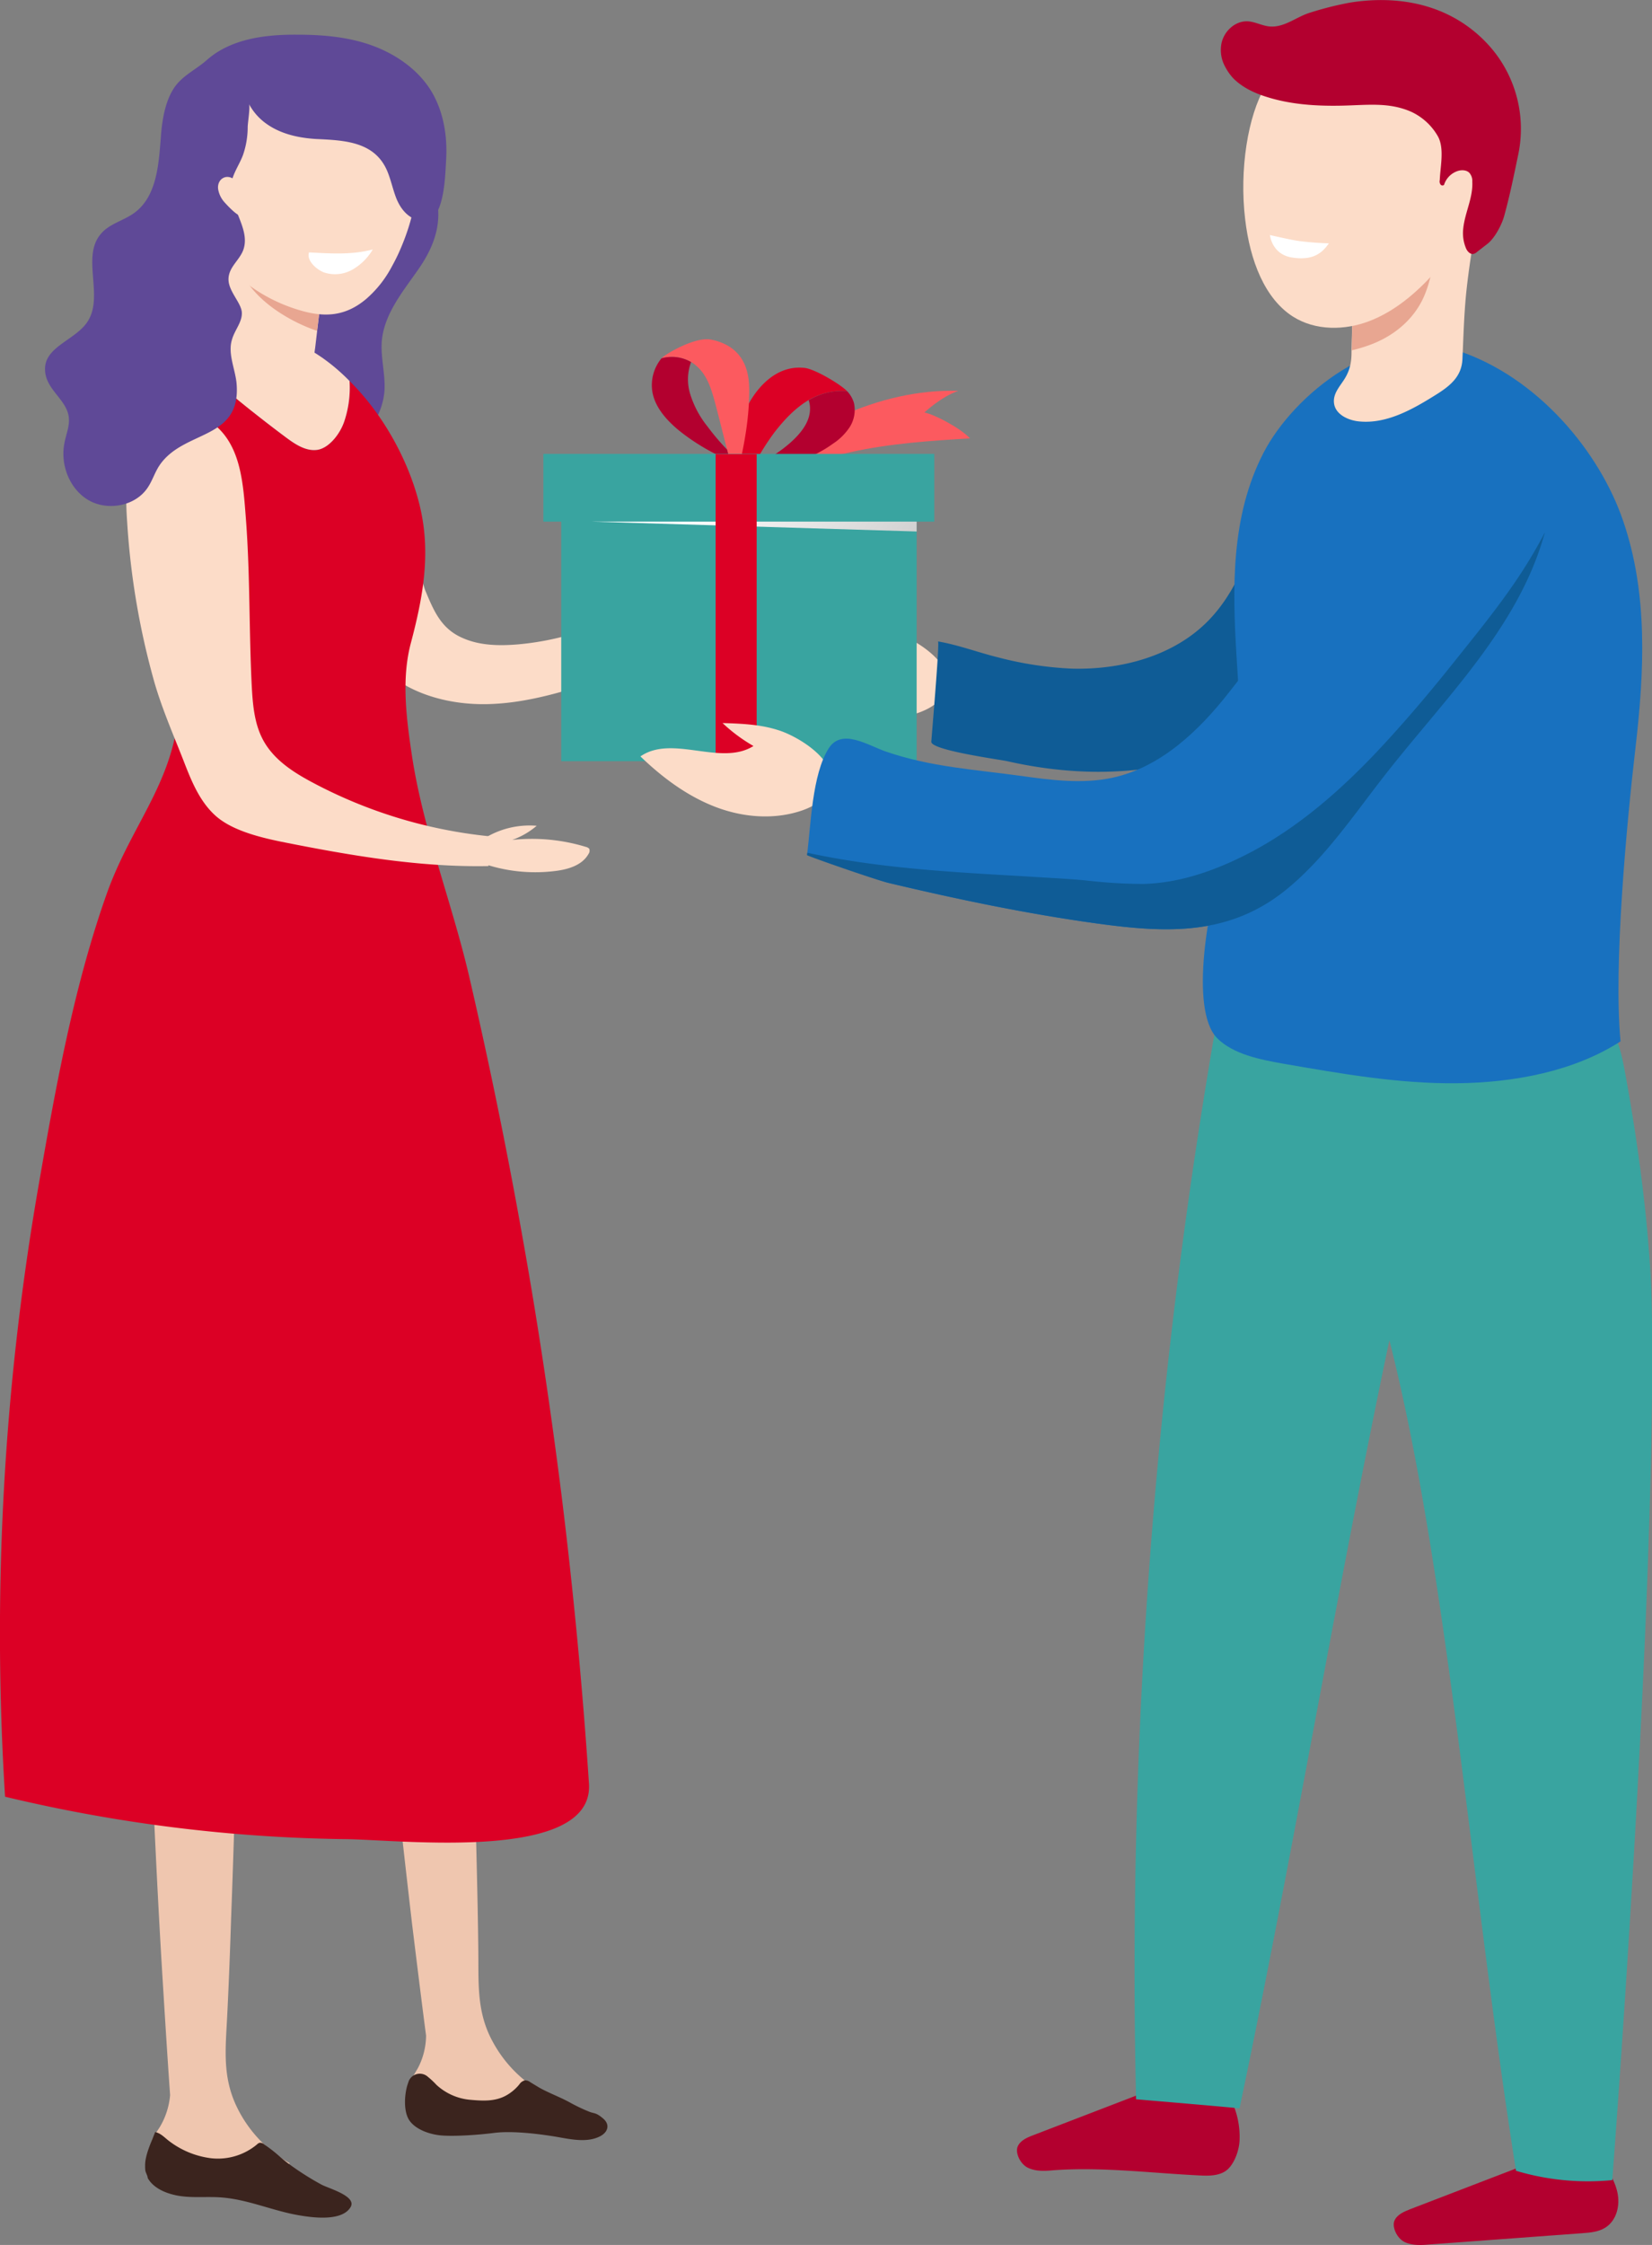 <svg xmlns="http://www.w3.org/2000/svg" xmlns:xlink="http://www.w3.org/1999/xlink" width="619.6" height="841.4" viewBox="0 0 619.6 841.4">
  <rect x="0" y="0" width="619.6" height="841.4" fill="#808080" stroke="none"/>
  <defs>
    <linearGradient id="linear-gradient" x1="746.95" y1="235.78" x2="822.66" y2="181.45" gradientTransform="matrix(-1, 0, 0, 1, 1085.91, 0)" gradientUnits="userSpaceOnUse">
      <stop offset="0" stop-color="#c7c7c7"/>
      <stop offset="1" stop-color="#fff"/>
    </linearGradient>
  </defs>
  <title>lovelic86_231329570</title>
  <g style="isolation: isolate">
    <g id="Layer_2" data-name="Layer 2">
      <g id="lovelic86_231329570">
        <g>
          <g>
            <path d="M184.9,765.4c-6-10.8-5.4-21.2-5.5-33.1s-.4-24.9-.7-37.4c-.6-26.4-1.5-52.7-2.1-79-1.3-49.8-2.6-99.9,1.8-149.5l-48.6,4.9c4.8,53.1,9.4,106.3,14.8,159.3q4.7,45.4,10,90.9c.2,1.5,3.2,26.3,5.2,41.4a26.7,26.7,0,0,1-3,12.1c-1.3,2.3-3,4.6-3,7.2a7.6,7.6,0,0,0,4,6.3,19.9,19.9,0,0,0,7.4,2.3c14,2.5,29.6,3.2,41-5.1A48,48,0,0,1,184.9,765.4Z" fill="#efc6af"/>
            <path d="M202.2,782.4l-3.3-2a3.1,3.1,0,0,0-2-.7,3.5,3.5,0,0,0-2.1,1.5,17,17,0,0,1-5,4.2c-4.2,2.3-8.8,2-13.4,1.6a21.4,21.4,0,0,1-12.7-5.6,30.6,30.6,0,0,0-3.2-3,4.5,4.5,0,0,0-7.4,2.2c-1.4,3.7-1.9,10.4.3,13.9s7.7,5.6,12.7,5.9,13-.2,19.3-1,15.6.2,22.9,1.4c5.3.9,11.9,2.5,16.9-.2,2.8-1.5,3.7-4.3,1-6.6s-3.3-1.8-5.1-2.5a63.6,63.6,0,0,1-7-3.3C210.2,786,206.1,784.6,202.2,782.4Z" fill="#3b241e"/>
          </g>
          <g>
            <path d="M88.6,789.2c-5.2-11.1-4-21.5-3.4-33.4s1.1-24.9,1.5-37.4c1-26.3,1.7-52.6,2.6-78.9,1.8-49.8,3.5-99.9,10.8-149.2l-48.8,2.1c1.6,53.3,3.1,106.6,5.2,159.8,1.3,30.5,2.7,60.9,4.6,91.4.1,1.5,1.6,26.4,2.7,41.6A27.8,27.8,0,0,1,60,797.1c-1.4,2.3-3.3,4.4-3.4,7.1s1.5,5,3.6,6.5a23.8,23.8,0,0,0,7.3,2.7c13.8,3.3,29.3,5,41.2-2.6A48.3,48.3,0,0,1,88.6,789.2Z" fill="#efc6af"/>
            <path d="M104.5,807.9a53.4,53.4,0,0,0-5.3-4.1,2.4,2.4,0,0,0-1.8-.7,2.6,2.6,0,0,0-1.1.7,22.9,22.9,0,0,1-17.1,5.1,32.5,32.5,0,0,1-16.6-7.1c-1.3-1.1-2.7-2.4-4.4-2.7-1.4,3.6-3.2,7.3-3.7,11.1a17.1,17.1,0,0,0,0,3.2c.1.9.9,2.1.9,2.9,2.2,4,7.4,6.1,12.4,6.8s10.2.1,15.3.5c9.1.7,17.6,4.3,26.5,6.2,5.4,1.1,18.4,3.4,21.9-2.6,2.4-4.1-8.3-7-10.9-8.4a107.5,107.5,0,0,1-11.6-7.3A54.6,54.6,0,0,1,104.5,807.9Z" fill="#3b241e"/>
          </g>
          <path d="M154.7,193.5c-3.4-.6,4,25.9,4.8,27.8,3.2,7.6,5.9,14.4,14.2,17.9,6.4,2.8,13.7,2.9,20.7,2.3a104.6,104.6,0,0,0,26.7-6c10.5-3.9,6.1,18.5,7.2,18.2-14.7,4.9-29.7,9.8-45.2,10.2s-32-4.3-42.2-16c-13.5-15.5-13.1-38.3-11.9-58.8Z" fill="#fcdcc8"/>
          <path d="M156.8,101.1c-5.8,8.3-12.7,16.6-13.6,26.7-.5,6.2,1.4,12.5,1,18.7a26.2,26.2,0,0,1-13.5,20.8,25.7,25.7,0,0,1-24.8-.5c-9.4-5.4-14.4-16.7-14.6-27.5s3.9-21.5,9.2-31,11.9-18.2,17.4-27.6a139.6,139.6,0,0,0,12.6-28.2c1.1-3.5,2.4-7.3,5.6-8.9,5-2.5,10.6,2.1,14.1,6.4C163.9,67.4,170.6,81.5,156.8,101.1Z" fill="#5f4997"/>
          <path d="M210.7,561.1q6.6,53.5,10.2,107.4c1.9,29.6-70.6,21-91.4,20.8A577.4,577.4,0,0,1,1.9,673.4,979.3,979.3,0,0,1,14.2,445.9c6.4-36.9,13.3-75.7,25.9-111.1,10-28,27.9-44.2,27.2-76.8a108.9,108.9,0,0,0-8-37.7c-4.8-11.9-8.5-22.3-9.1-35.2-1-19.8,4.7-42.6,19.8-53.8a173.9,173.9,0,0,0,12.9,13.3c7.9,6.7,16,13.1,24.3,19.3,3.5,2.6,7.5,5.3,11.8,4.7s8.6-5.9,10.2-10.9a39.7,39.7,0,0,0,1.9-14.9c13.8,13.6,23.5,32.7,26.9,49.3s.5,32.3-3.9,48.9c-3.6,13.5-1.7,28.2.4,42.2,4.2,27.8,15.1,55.4,21.5,82.9q11.5,49.6,20.4,100C202,497.6,206.7,529.3,210.7,561.1Z" fill="#dc0025"/>
          <path d="M131.1,142.8c-9.7-9.9-21.6-16.9-34.6-18.2-11-1.1-19.7,1.6-26.5,6.7a173.9,173.9,0,0,0,12.9,13.3c7.9,6.7,16,13.1,24.3,19.3,3.5,2.6,7.5,5.3,11.8,4.7s8.6-5.9,10.2-10.9A39.7,39.7,0,0,0,131.1,142.8Z" fill="#fcdcc8"/>
          <g>
            <path d="M109.7,136.9c2.4.3,5.1.2,6.7-1.5s1.5-3.2,1.8-5l2.1-17.8A81.7,81.7,0,0,1,84.9,94.3c0-.1-2.6,12.8-2.6,14.3.1,4.9.9,10.3,3.7,14.3C91,130.4,101,135.7,109.7,136.9Z" fill="#fcdcc8"/>
            <path d="M91.6,104c4.1,6.9,10.7,12,17.7,15.8a63.4,63.4,0,0,0,9.6,4.2c.5-3.8.9-7.6,1.4-11.4A82.8,82.8,0,0,1,88.8,97.5,25.1,25.1,0,0,0,91.6,104Z" fill="#e8a691"/>
          </g>
          <g>
            <path d="M427.5,784.9l-39.8,15.3c-2.4.9-5,2-6,4.3s.9,6.6,3.9,8,6.3,1.2,9.6.9c17.7-1.3,36,1,53.8,1.9,3.6.2,7.5.4,10.5-1.5s5.1-7,5.4-11.3a31.5,31.5,0,0,0-3.7-16.5c-3-5.5-5.1-5.1-10.7-4.3C442.8,782.9,435.1,783.9,427.5,784.9Z" fill="#b3002f"/>
            <path d="M568.7,812.7,528.9,828c-2.3.9-4.9,2-5.9,4.3s.9,6.6,3.8,8,6.4,1.2,9.6.9l57-4.2c3-.2,6.2-.5,8.7-2.1,4.3-2.7,5.6-8.4,4.5-13.3s-4-9.1-6.9-13.2Z" fill="#b3002f"/>
            <path d="M456.3,382.9a2068.6,2068.6,0,0,0-30.2,403.9c11.5,1,27.4,2.3,38.8,3.4,20.2-95.9,36-192,56.2-287.9,21.8,85.7,31,207.6,47.5,311.3a94.1,94.1,0,0,0,36.1,3.5s16.8-218.2,14.8-327.9c-.6-27.4-5.1-60.8-10.1-87.7-1.4-7.6-3.3-15.8-9-20.4s-13-4.3-19.9-4C539.5,378.9,497.3,381.1,456.3,382.9Z" fill="#39a4a0"/>
            <path d="M335.3,237c-6.6-2.1-13.7-2.4-20.7-2.6a61.2,61.2,0,0,0,11.6,8.6c-12.3,7.6-30.4-4.4-42.4,3.9,8.1,7.8,17.3,14.7,27.8,18.8s22.4,5.1,33,1.4c4.2-1.5,8.5-4.1,10.2-8.2C358.9,248.8,342.7,239.2,335.3,237Z" fill="#fcdcc8"/>
            <path d="M533.5,148.8c-11-14.3-32.8-14.4-39.8,2.3-6.2,14.7-13,28.5-19.4,42.9s-10.5,27.5-20.7,38.2c-13,13.6-32.8,18.9-51.6,18.4a131.5,131.5,0,0,1-27.2-4.1c-7.8-1.9-15-4.7-23-6.1.7.1-2.3,34.4-2.5,37.6s25.9,6.7,28.5,7.3c20.8,4.7,42.5,5.6,63.3.7,24.1-5.6,46.7-19.5,61.1-39.8s32.7-35.2,37.6-61.3C542.1,172.5,541.1,158.8,533.5,148.8Z" fill="#0f5c96"/>
            <path d="M608.8,195.3c9.4,27.4,7.9,56.6,4.6,85s-8.3,81.6-5.6,110c-17.4,11.2-39.8,15.5-61.6,15.7s-43.3-3.6-64.7-7.3c-9.1-1.6-19-3.6-25-9.6-10.7-10.9-2.9-51.8,2.1-65.3,9.2-24.8,6.8-51.4,5.2-77.4s-2.2-52.9,10.1-76.7c11.1-21.5,43.2-48.2,73.1-38.2S600,169.4,608.8,195.3Z" fill="#1871bf"/>
            <g>
              <path d="M560.3,57.8A288.5,288.5,0,0,0,550,109c-.9,8.5-1.1,17-1.5,25.6-.3,6.7-4.8,10.2-10.5,13.7-8.8,5.5-18.5,10.8-28.7,9.6-3.9-.5-8.2-2.6-8.9-6.4s2.1-6.6,3.9-9.5,2.6-5.8,2.6-9.8c.2-11.4.8-22.8,1.1-34.2Z" fill="#fcdcc8"/>
              <path d="M534,111.3c3-6.8,3.8-14.2,5.2-21.5a24.7,24.7,0,0,1-6.9-10.5L508,98c-.3,11.1-.9,22.2-1,33.3a56.7,56.7,0,0,0,6.7-2C522.5,126.1,530.1,120,534,111.3Z" fill="#e8a691"/>
              <path d="M467,82.1c1.8,15.6,7.4,29.9,18,36.6,8.4,5.3,19.4,5.2,28.7,1.6s17.1-10.2,23.8-17.5c11-11.9,20-26.2,22.9-42.2C566,30.2,546.3,2.8,513.7,6.3c-16.1,1.8-30.9,12-39.1,26C468,43.4,464.8,63.6,467,82.1Z" fill="#fcdcc8"/>
              <path d="M459.5,25a19.4,19.4,0,0,0,3.1,4.4c3.4,3.4,7.9,5.5,12.4,6.9,9.1,2.9,18.8,3.5,28.3,3.3s17.6-1.4,26,2.3a22.3,22.3,0,0,1,10,9.2c2.5,4.5.9,11.3.7,16.4a1.9,1.9,0,0,0,.2,1.5.9.9,0,0,0,1.4.3,8,8,0,0,1,5.1-5.2c1.5-.5,3.5-.4,4.5.8a4.6,4.6,0,0,1,1,3.2c.3,6.1-2.8,11.6-3.4,17.6a14.7,14.7,0,0,0,1.1,7.5c.5,1.1,1.5,2.1,2.6,2a3.1,3.1,0,0,0,1.5-.8l4-3.1c2.7-2.2,5.3-7.1,6.2-10.5,2.1-7.6,3.7-15.5,5.3-23.2A46.8,46.8,0,0,0,560.9,20,50.1,50.1,0,0,0,537.6,3.2c-10-3.5-21-3.9-31.4-2.2a121.6,121.6,0,0,0-14.7,3.7c-5.2,1.5-9.8,5.8-15.5,5.2-2.7-.3-5.2-1.7-7.9-1.9-4.8-.3-9.1,3.7-10,8.4A12.9,12.9,0,0,0,459.5,25Z" fill="#b3002f"/>
              <path d="M498.4,91.2c-2.7,4-6.4,6.5-13.9,5.3s-8.2-8.4-8.2-8.4,8.3,1.9,10.7,2.2A109.4,109.4,0,0,0,498.4,91.2Z" fill="#fff"/>
            </g>
            <g>
              <path d="M278,181.7c21.3-20.9,51.6-36.1,81.4-35.2-6.3,2.1-12.7,8.1-12.7,8.1,3.8.7,13.6,5.9,17.1,9.7-14.9.9-29.9,1.9-44.5,5.1s-29,8.7-40.8,17.8Z" fill="#fc5a5f"/>
              <g>
                <g>
                  <path d="M302.7,150.3c-4.8,3-8.7,7.2-12.2,11.7a91.6,91.6,0,0,0-9.5,15.9c-6.8-1.1-3.7-16.5-2.4-21.4s9.3-20.2,23.2-18.6c3.8.4,13.4,6.1,15.9,8.7A24.9,24.9,0,0,0,302.7,150.3Z" fill="#dc0025"/>
                  <path d="M296.9,165.5c3.7-3.4,7.1-7.7,6.9-12.7a9.2,9.2,0,0,0-.5-2.8,24.6,24.6,0,0,1,14.4-3.4,10.7,10.7,0,0,1,2.6,4.5,12,12,0,0,1-1.5,8.8,21.7,21.7,0,0,1-6.4,6.4c-8.4,6.1-18.7,8.8-28.7,11.5a6.3,6.3,0,0,1-2.7.1c.5-1.1,1-2.2,1.6-3.3A51.1,51.1,0,0,0,296.9,165.5Z" fill="#b3002f"/>
                </g>
                <g>
                  <path d="M260.3,136.4a14.3,14.3,0,0,0-12.2-2.1c1-1.3,12.6-8.3,18.7-7,14.5,3,14.2,15.5,14.2,19.9-.1,9.9-1.8,19.3-4.1,29,.2-.8-1.2-1.9-3-3-1.8-6.9-3.5-13.8-5.3-20.7S265.2,140.1,260.3,136.4Z" fill="#fc5a5f"/>
                  <path d="M244.6,146.3a15.8,15.8,0,0,1,3.5-12,14.4,14.4,0,0,1,11.1,1.4,18.6,18.6,0,0,0-.3,12.1,36.5,36.5,0,0,0,6.5,12.1,85.1,85.1,0,0,0,7.3,8.6l1.2,4.7c-2.5-1.6-5.9-3.2-6.8-3.7a79.2,79.2,0,0,1-12.5-8.2C249.9,157.4,245.4,152.4,244.6,146.3Z" fill="#b3002f"/>
                </g>
              </g>
              <g>
                <g>
                  <rect x="210.5" y="184" width="133.3" height="101.33" transform="translate(554.3 469.3) rotate(180)" fill="#39a4a0"/>
                  <rect x="203.9" y="170.2" width="146.6" height="25.38" transform="translate(554.3 365.7) rotate(180)" fill="#39a4a0"/>
                </g>
                <polygon points="343.8 195.5 222 195.5 343.8 199.2 343.8 195.5" fill="url(#linear-gradient)" style="mix-blend-mode: multiply"/>
              </g>
              <rect x="268.4" y="170.2" width="15.4" height="115.14" fill="#dc0025"/>
            </g>
            <path d="M291.7,273.6c-6.6-2.1-13.7-2.4-20.7-2.6a61.2,61.2,0,0,0,11.6,8.6c-12.3,7.7-30.4-4.4-42.4,3.9,8.1,7.8,17.3,14.7,27.8,18.8s22.4,5.1,33,1.4c4.2-1.5,8.5-4,10.2-8.2C315.3,285.4,299.1,275.8,291.7,273.6Z" fill="#fcdcc8"/>
            <g>
              <path d="M499,208.1c-11.5,17.6-24.8,34.5-37.9,51.2-11.4,14.6-25.8,28.3-43.9,32.2-11.2,2.4-22.9.9-34.3-.7-17.3-2.4-33.7-3.3-50.6-9.1-6.9-2.4-16.6-8.9-21.5-1.2-6.2,9.7-6.7,28.8-8.1,40,0-.6,26.3,9.5,30.9,10.5,25.7,6.1,51.6,11.5,77.7,15.1s49.8,4.8,71.4-12.9c14.6-12,25.2-28,36.8-42.8C541.7,262,569,235.7,579,201c2.5-8.3,3.8-17.2,1.9-25.7-4.6-20.3-23.9-24.5-40.5-15s-29.2,28.8-39.9,45.5Z" fill="#1871bf"/>
              <path d="M566.9,220.1c-6.9,9.9-14.6,19.3-22.1,28.7s-15.5,18.9-23.7,27.9c-16,17.6-34.1,34.1-55.7,44.6-11.5,5.6-23.8,9.7-36.7,10a190.2,190.2,0,0,1-21.3-1.3c-7.3-.7-14.7-1-22-1.5-27.7-1.6-55.5-3-82.6-8.9,0,.3-.1.6-.1.9S329,330,333.6,331c25.7,6.1,51.6,11.5,77.7,15.1s49.8,4.8,71.4-12.9c14.6-12,25.2-28,36.8-42.8C541.7,262,569,235.7,579,201a5.7,5.7,0,0,0,.4-1.4A187,187,0,0,1,566.9,220.1Z" fill="#0f5c96"/>
            </g>
          </g>
          <path d="M146.8,100.2a41.9,41.9,0,0,1-9.4,11.8c-7.9,6.7-15.8,7-24.9,4.3-14.4-4.2-27.4-13.7-35-27.2s-9.1-30.8-3.1-45.4c10.7-26.2,45.5-36.2,66.4-18.4,9.1,7.8,14.5,19.8,15.7,32.1S155,82.5,149.9,94C149,96.1,147.9,98.2,146.8,100.2Z" fill="#fcdcc8"/>
          <path d="M139.8,93.5a20.8,20.8,0,0,1-7.7,7.6,13.2,13.2,0,0,1-10.6,1c-2.8-1.1-6.6-4.4-5.6-7.5C124.1,95,131.7,95.6,139.8,93.5Z" fill="#fff"/>
          <path d="M49.7,170c-2.7,8.3-2.6,17.2-2,25.8a285.6,285.6,0,0,0,9.7,58.1c2.9,10.7,7.4,20.9,11.4,31.1,2.9,7.5,6,15.3,12,20.7s16,8,24.8,9.8c25.6,5.1,51.5,9.6,77.6,9.1V313.4A179.3,179.3,0,0,1,116.7,293c-6.7-3.6-13.3-7.9-17.3-14.4s-4.6-14.3-5-21.9c-1-20.4-.6-40.9-2.1-61.3-1.3-16.9-2-34.4-20.5-41C60.4,150.3,53,159.6,49.7,170Z" fill="#fcdcc8"/>
          <path d="M131.1,142.8a39.8,39.8,0,0,0-2.3-11.4" fill="none"/>
          <path d="M70,131.3c-4.1-4.6-7.5-9-8-11" fill="none"/>
          <g>
            <path d="M161.6,33.9c-5-8-13.3-13.7-22.2-16.9s-18.5-4-27.9-4c-11.9-.1-24.7,1.5-33.7,9.3-4.3,3.9-9.6,6-12.8,11.1s-4.3,12.2-4.7,18.4c-.8,10.2-1.6,21.8-9.8,27.9-4,3-9.5,4.1-12.7,8-7.4,8.6,1.3,23.4-5,32.9-4.4,6.7-15.5,9.2-15.9,17.2s8.1,11.6,8.9,18.6c.4,3.2-1,6.3-1.6,9.5-1.7,8.1,1.8,17.3,8.9,21.5s17.5,2.4,22.2-4.5c1.8-2.6,2.7-5.7,4.4-8.3,9.1-13.8,31.1-9.3,29-31.2-.6-5.4-3.3-10.9-1.7-16.1,1-3.6,3.9-6.6,3.7-10.2s-5-7.9-5-12.4,4-7,5.5-10.9c3-8-5.5-16.2-4.5-24.7.5-3.9,3-7.2,4.4-10.9a31.9,31.9,0,0,0,1.8-10.6c0-1.4,1-7.6.5-8.6a21.4,21.4,0,0,0,6.4,7.3c5.4,3.9,12.1,5.4,18.8,5.8,10.6.5,22.2.9,26.8,12.4,1.2,3,1.9,6.2,3,9.2s2.9,5.9,5.6,7.6c12.6,8.1,12.9-14.3,13.3-21C167.9,51.2,166.4,41.7,161.6,33.9Z" fill="#5f4997"/>
            <path d="M88.7,68.2l-.8-.9c-3.1-2.4-6.5-.1-6.1,3.5a9.7,9.7,0,0,0,2.3,4.9c.8.9,5.4,6,6.7,5.1s.3-.6.4-.9a16.8,16.8,0,0,0-1.5-10.1A14,14,0,0,0,88.7,68.2Z" fill="#fcdcc8"/>
          </g>
          <path d="M180.6,314.9a32.2,32.2,0,0,1,20.7-5.4,29.1,29.1,0,0,1-9.2,5.3,69.5,69.5,0,0,1,27.6,2.6,2.7,2.7,0,0,1,1.3.7,2.1,2.1,0,0,1-.3,2c-2.3,4.1-7.4,5.7-12.1,6.3a60.3,60.3,0,0,1-34.9-5.9Z" fill="#fcdcc8"/>
        </g>
      </g>
    </g>
  </g>
</svg>
